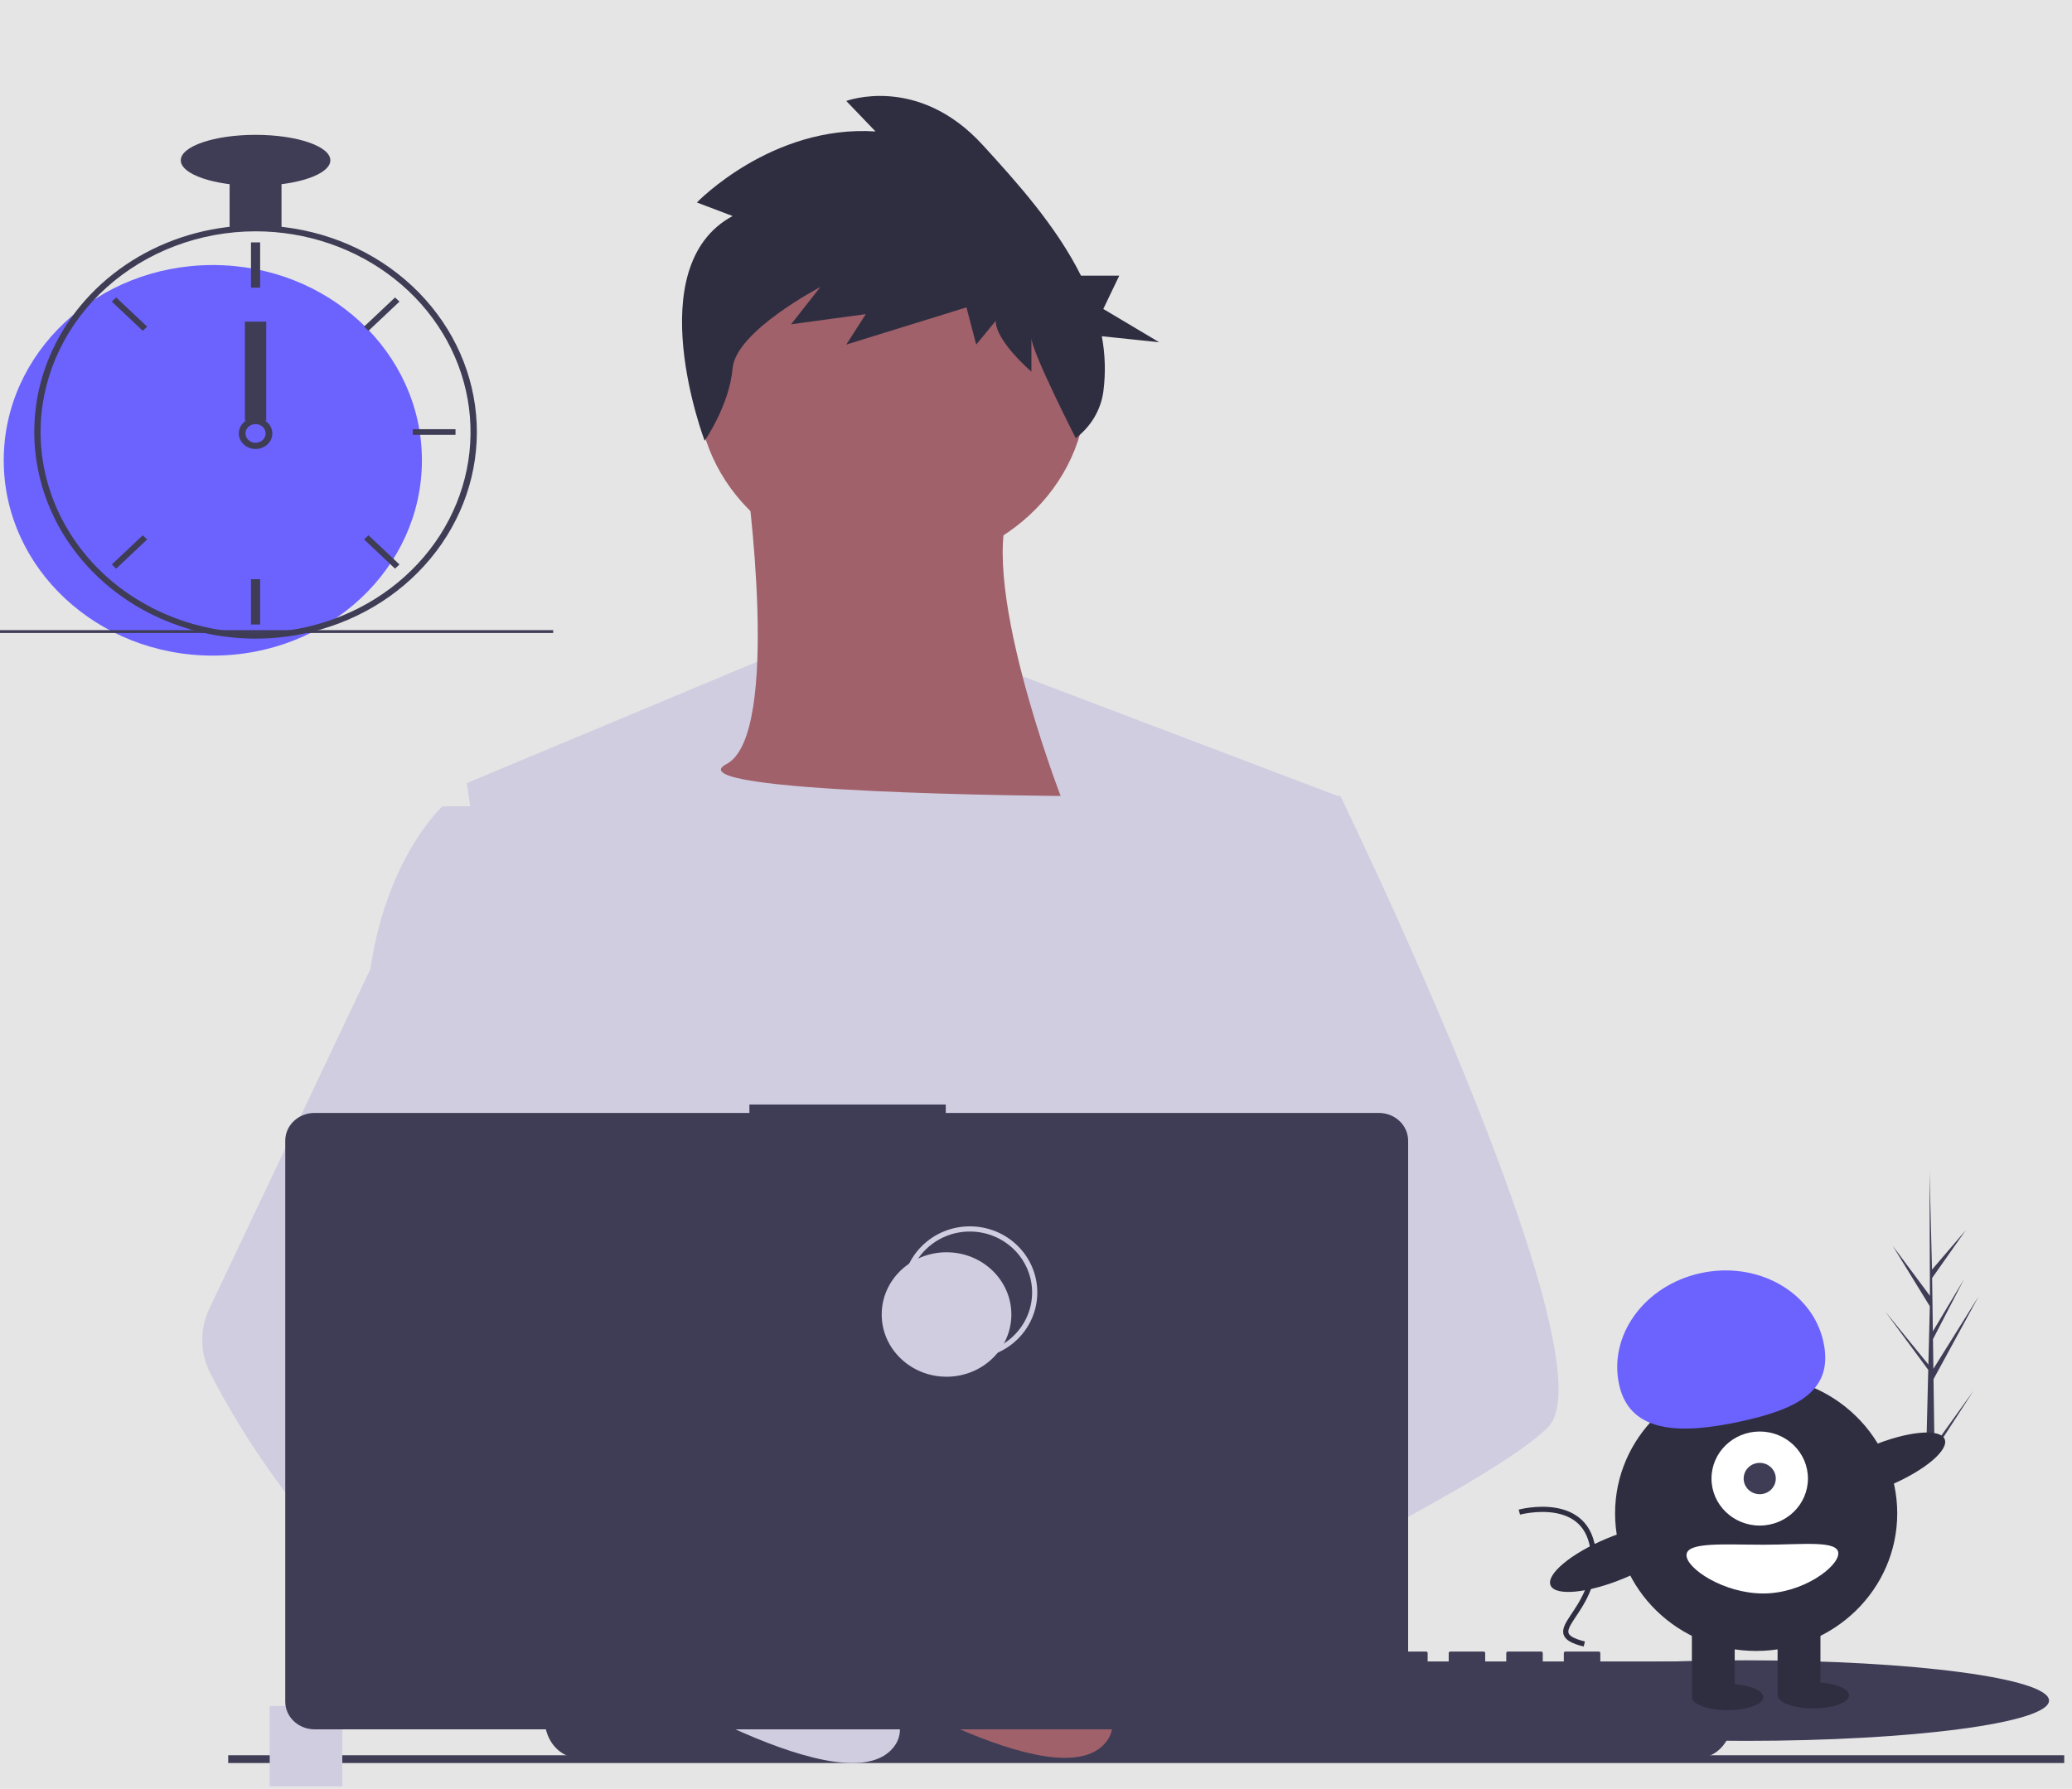 <svg width="799" height="690" viewBox="0 0 799 690" fill="none" xmlns="http://www.w3.org/2000/svg">
<rect width="799" height="690" fill="#E5E5E5"/>
<g id="undraw_dev_productivity_umsq 1">
<g clip-path="url(#clip0)">
<path id="Vector" d="M668 655.987V662.839C668.003 664.72 667.705 666.585 667.12 668.337C666.86 669.118 666.546 669.873 666.181 670.595C665.028 672.853 663.392 674.723 661.433 676.021C659.474 677.319 657.26 678.001 655.007 678H222.993C220.74 678.001 218.526 677.319 216.567 676.021C214.608 674.723 212.972 672.853 211.819 670.595C211.454 669.873 211.14 669.118 210.88 668.337C210.295 666.585 209.997 664.72 210 662.839V655.987C210 653.996 210.335 652.025 210.988 650.185C211.641 648.345 212.598 646.674 213.805 645.266C215.011 643.858 216.444 642.741 218.02 641.98C219.597 641.218 221.287 640.826 222.993 640.827H247.895V637.632C247.895 637.549 247.909 637.467 247.936 637.39C247.963 637.313 248.003 637.244 248.053 637.185C248.104 637.126 248.164 637.08 248.229 637.048C248.295 637.016 248.366 637 248.437 637H261.43C261.501 637 261.571 637.016 261.637 637.048C261.703 637.08 261.763 637.126 261.813 637.185C261.863 637.244 261.903 637.313 261.93 637.39C261.958 637.467 261.971 637.549 261.971 637.632V640.827H270.088V637.632C270.088 637.549 270.102 637.467 270.129 637.39C270.156 637.313 270.196 637.244 270.247 637.185C270.297 637.126 270.357 637.08 270.423 637.048C270.488 637.016 270.559 637 270.63 637H283.623C283.694 637 283.765 637.016 283.83 637.048C283.896 637.08 283.956 637.126 284.006 637.185C284.057 637.244 284.096 637.313 284.124 637.39C284.151 637.467 284.165 637.549 284.165 637.632V640.827H292.291V637.632C292.291 637.549 292.305 637.467 292.332 637.39C292.359 637.313 292.399 637.244 292.45 637.185C292.5 637.126 292.56 637.08 292.625 637.048C292.691 637.016 292.762 637 292.833 637H305.826C305.897 637 305.967 637.016 306.033 637.048C306.099 637.08 306.159 637.126 306.209 637.185C306.259 637.244 306.299 637.313 306.327 637.39C306.354 637.467 306.368 637.549 306.368 637.632V640.827H314.484V637.632C314.484 637.549 314.498 637.467 314.525 637.39C314.553 637.313 314.593 637.244 314.643 637.185C314.693 637.126 314.753 637.08 314.819 637.048C314.885 637.016 314.955 637 315.026 637H328.019C328.09 637 328.161 637.016 328.227 637.048C328.292 637.08 328.352 637.126 328.402 637.185C328.453 637.244 328.493 637.313 328.52 637.39C328.547 637.467 328.561 637.549 328.561 637.632V640.827H336.678V637.632C336.678 637.549 336.692 637.467 336.719 637.39C336.746 637.313 336.786 637.244 336.836 637.185C336.887 637.126 336.946 637.08 337.012 637.048C337.078 637.016 337.148 637 337.22 637H350.212C350.284 637 350.354 637.016 350.42 637.048C350.486 637.08 350.545 637.126 350.596 637.185C350.646 637.244 350.686 637.313 350.713 637.39C350.74 637.467 350.754 637.549 350.754 637.632V640.827H358.881V637.632C358.881 637.549 358.895 637.467 358.922 637.39C358.949 637.313 358.989 637.244 359.039 637.185C359.089 637.126 359.149 637.08 359.215 637.048C359.281 637.016 359.351 637 359.422 637H372.415C372.486 637 372.557 637.016 372.623 637.048C372.689 637.08 372.748 637.126 372.799 637.185C372.849 637.244 372.889 637.313 372.916 637.39C372.943 637.467 372.957 637.549 372.957 637.632V640.827H381.074V637.632C381.074 637.549 381.088 637.467 381.115 637.39C381.142 637.313 381.182 637.244 381.232 637.185C381.283 637.126 381.342 637.08 381.408 637.048C381.474 637.016 381.545 637 381.616 637H483.391C483.463 637 483.533 637.016 483.599 637.048C483.665 637.08 483.724 637.126 483.775 637.185C483.825 637.244 483.865 637.313 483.892 637.39C483.919 637.467 483.933 637.549 483.933 637.632V640.827H492.06V637.632C492.06 637.549 492.073 637.467 492.101 637.39C492.128 637.313 492.168 637.244 492.218 637.185C492.268 637.126 492.328 637.08 492.394 637.048C492.46 637.016 492.53 637 492.601 637H505.594C505.738 637.002 505.875 637.069 505.976 637.187C506.077 637.305 506.135 637.465 506.136 637.632V640.827H514.253V637.632C514.253 637.549 514.267 637.467 514.294 637.39C514.321 637.313 514.361 637.244 514.411 637.185C514.462 637.126 514.522 637.08 514.587 637.048C514.653 637.016 514.724 637 514.795 637H527.788C527.859 637 527.929 637.016 527.995 637.048C528.061 637.08 528.121 637.126 528.171 637.185C528.221 637.244 528.261 637.313 528.288 637.39C528.316 637.467 528.33 637.549 528.329 637.632V640.827H536.446V637.632C536.446 637.549 536.46 637.467 536.487 637.39C536.515 637.313 536.554 637.244 536.605 637.185C536.655 637.126 536.715 637.08 536.781 637.048C536.846 637.016 536.917 637 536.988 637H549.981C550.052 637 550.123 637.016 550.188 637.048C550.254 637.08 550.314 637.126 550.364 637.185C550.415 637.244 550.455 637.313 550.482 637.39C550.509 637.467 550.523 637.549 550.523 637.632V640.827H558.649V637.632C558.649 637.549 558.663 637.467 558.69 637.39C558.717 637.313 558.757 637.244 558.808 637.185C558.858 637.126 558.918 637.08 558.984 637.048C559.049 637.016 559.12 637 559.191 637H572.184C572.326 637.002 572.462 637.07 572.562 637.188C572.661 637.307 572.717 637.466 572.716 637.632V640.827H580.843V637.632C580.842 637.549 580.856 637.467 580.884 637.39C580.911 637.313 580.951 637.244 581.001 637.185C581.051 637.126 581.111 637.08 581.177 637.048C581.243 637.016 581.313 637 581.384 637H594.377C594.448 637 594.519 637.016 594.585 637.048C594.65 637.08 594.71 637.126 594.761 637.185C594.811 637.244 594.851 637.313 594.878 637.39C594.905 637.467 594.919 637.549 594.919 637.632V640.827H603.036V637.632C603.036 637.549 603.05 637.467 603.077 637.39C603.104 637.313 603.144 637.244 603.194 637.185C603.245 637.126 603.304 637.08 603.37 637.048C603.436 637.016 603.506 637 603.578 637H616.57C616.642 637 616.712 637.016 616.778 637.048C616.844 637.08 616.903 637.126 616.954 637.185C617.004 637.244 617.044 637.313 617.071 637.39C617.098 637.467 617.112 637.549 617.112 637.632V640.827H655.007C656.714 640.826 658.403 641.218 659.98 641.98C661.556 642.741 662.989 643.858 664.195 645.266C665.402 646.674 666.359 648.345 667.012 650.185C667.665 652.025 668 653.996 668 655.987V655.987Z" fill="#3F3D56"/>
<path id="Vector_2" d="M796 677H88V680H796V677Z" fill="#3F3D56"/>
<path id="Vector_3" d="M132 658H104V689H132V658Z" fill="#D0CDE1"/>
<path id="Vector_4" d="M468 609.253C468 609.253 462.526 611.313 453.624 614.231C433.947 620.712 397.536 631.463 366.679 633.611C340.113 635.481 317.664 630.983 313.558 611.944C311.798 603.758 314.294 597.024 319.734 591.49C335.973 574.953 378.387 569.028 412.026 566.994C421.526 566.425 430.312 566.16 437.627 566.059C450.048 565.882 458.19 566.16 458.19 566.16L458.385 566.994L468 609.253Z" fill="#A0616A"/>
<path id="Vector_5" d="M426.224 672.255C407.815 693.923 331.816 648.53 305.234 631.602C299.445 627.918 296 625.585 296 625.585L320.318 594.758L328.02 585C328.02 585 334.911 588.475 345.097 594.13C345.468 594.34 345.838 594.549 346.219 594.758C355.002 599.661 366.03 606.069 377.157 613.218C392.511 623.091 408.036 634.354 418.041 644.959C427.827 655.327 432.324 665.067 426.224 672.255Z" fill="#A0616A"/>
<g id="me">
<path id="Vector_6" d="M516 307.064L503.669 360.17L477.597 472.524L476.816 478.677L467.818 549.911L461.833 597.232L457.82 629.02C433.419 640.881 415.733 649.069 415.733 649.069C415.733 649.069 414.212 641.856 411.76 632.626C394.635 637.483 362.948 645.538 336.095 647.148C345.873 657.456 350.367 667.14 344.272 674.287C325.876 695.832 249.93 650.697 223.367 633.866C222.749 637.896 222.515 641.97 222.667 646.04L202.339 631.254L204.351 597.232L207.744 539.668L212.008 467.479C210.663 464.388 209.536 461.216 208.635 457.984C202.409 437.045 194.853 395.233 189.058 360.17C184.394 331.951 180.891 308.106 180.15 303.032C180.05 302.369 180 302.028 180 302.028L292.527 255C300.524 272.541 337.866 277.814 337.866 277.814C368.803 275.797 393.054 260.367 393.054 260.367L516 307.064Z" fill="#D0CDE1"/>
<g id="head">
<path id="Vector_7" d="M344 219C385.421 219 419 187.884 419 149.5C419 111.116 385.421 80 344 80C302.579 80 269 111.116 269 149.5C269 187.884 302.579 219 344 219Z" fill="#A0616A"/>
<path id="Vector_8" d="M287.712 183C287.712 183 301.79 283.43 280.132 294.702C258.473 305.975 409 307 409 307C409 307 375.429 219.893 390.59 193.248L287.712 183Z" fill="#A0616A"/>
<path id="Vector_9" d="M282.506 83.321L268.729 78.101C268.729 78.101 297.536 48.087 337.616 50.697L326.343 38.952C326.343 38.952 353.898 28.513 378.948 55.917C392.116 70.322 407.352 87.255 416.85 106.33H431.605L425.447 119.162L447 131.994L424.878 129.69C426.196 136.717 426.398 143.89 425.478 150.974C424.529 158.06 420.708 164.519 414.822 168.989V168.989C414.822 168.989 397.735 135.519 397.735 130.299V143.349C397.735 143.349 383.958 131.604 383.958 123.774L376.443 132.909L372.686 118.554L326.343 132.909L333.858 121.165L305.051 125.079L316.324 110.725C316.324 110.725 283.759 127.689 282.506 142.044C281.254 156.398 271.722 170 271.722 170C271.722 170 246.184 102.895 282.506 83.321Z" fill="#2F2E41"/>
</g>
<path id="Vector_10" d="M596.991 550.426C589.482 558.09 570.876 569.633 548.321 582.129C539.93 586.773 530.998 591.558 521.886 596.315C500.142 607.67 477.376 618.92 458.589 628.009C434.149 639.836 416.435 648 416.435 648C416.435 648 414.912 640.808 412.456 631.605C409.167 619.288 404.215 603.366 399.052 596.315C398.872 596.07 398.692 595.843 398.511 595.617C397.007 593.758 395.494 592.672 394 592.672L468.604 549.133L500.844 530.313L477.616 478.109L448.484 412.625L466.068 359.949L483.741 307H516.863C516.863 307 527.83 329.539 541.855 360.969C543.95 365.669 546.115 370.568 548.321 375.627C577.172 441.695 613.141 533.956 596.991 550.426Z" fill="#D0CDE1"/>
<path id="Vector_11" d="M254 605.425C251.278 605.415 248.56 605.624 245.876 606.051C222.818 609.801 216.018 629.557 214.083 642.791C213.463 646.833 213.228 650.919 213.381 655L193.011 640.171L185.589 634.769C167.726 628.874 151.81 618.402 138.009 606.051C126.037 595.147 115.298 583.091 105.965 570.08C96.669 557.256 88.383 543.802 81.172 529.827C79.16 525.927 78.079 521.657 78.004 517.317C77.93 512.978 78.864 508.676 80.741 504.717L105.965 451.505L142.833 373.734C143.104 371.882 143.402 370.072 143.726 368.303C151.037 328.62 170.625 311 170.625 311H185.589L195.598 368.303L208.035 439.496L199.319 466.4L179.18 528.536L198.427 548.321L254 605.425Z" fill="#D0CDE1"/>
</g>
<path id="Vector_12" d="M531.704 429.257H364.706V426H288.983V429.257H121.296C118.3 429.257 115.427 430.383 113.309 432.387C111.19 434.392 110 437.11 110 439.945V656.312C110 659.146 111.19 661.865 113.309 663.869C115.427 665.874 118.3 667 121.296 667H531.704C534.7 667 537.573 665.874 539.691 663.869C541.81 661.865 543 659.146 543 656.312V439.945C543 438.541 542.708 437.152 542.14 435.855C541.572 434.558 540.74 433.38 539.691 432.387C538.643 431.395 537.397 430.607 536.027 430.07C534.656 429.533 533.187 429.257 531.704 429.257V429.257Z" fill="#3F3D56"/>
<path id="Vector_13" d="M374 523C387.807 523 399 512.031 399 498.5C399 484.969 387.807 474 374 474C360.193 474 349 484.969 349 498.5C349 512.031 360.193 523 374 523Z" stroke="#D0CDE1" stroke-width="2" stroke-miterlimit="10"/>
<path id="Vector_14" d="M365 531C378.807 531 390 520.255 390 507C390 493.745 378.807 483 365 483C351.193 483 340 493.745 340 507C340 520.255 351.193 531 365 531Z" fill="#D0CDE1"/>
<g id="watch">
<path id="Vector_15" d="M82.07 252.871C126.601 252.871 162.701 219.148 162.701 177.548C162.701 135.947 126.601 102.224 82.07 102.224C37.538 102.224 1.438 135.947 1.438 177.548C1.438 219.148 37.538 252.871 82.07 252.871Z" fill="#6C63FF"/>
<path id="Vector_16" d="M109.522 87.59C102.236 86.725 94.862 86.725 87.577 87.59C71.346 89.58 56.067 95.876 43.553 105.731C31.039 115.587 21.816 128.587 16.977 143.191C14.776 149.846 13.53 156.744 13.27 163.705C13.234 164.673 13.209 165.652 13.209 166.631C13.232 187.76 22.23 208.017 38.23 222.957C54.229 237.898 75.923 246.3 98.549 246.321C100.366 246.321 102.182 246.264 103.974 246.162C108.181 245.915 112.363 245.375 116.483 244.545C136.159 240.594 153.708 230.277 166.028 215.416C178.349 200.555 184.649 182.107 183.816 163.329C182.983 144.551 175.071 126.652 161.477 112.794C147.882 98.935 129.481 90.008 109.522 87.59H109.522ZM125.261 239.923H125.248C118.376 242.113 111.222 243.442 103.974 243.874C102.182 243.988 100.366 244.044 98.549 244.044C76.571 244.019 55.5 235.855 39.959 221.343C24.417 206.831 15.674 187.155 15.648 166.631C15.648 165.652 15.672 164.673 15.709 163.705C16.547 143.704 25.638 124.781 41.079 110.897C56.52 97.013 77.114 89.244 98.549 89.218C118.19 89.219 137.192 95.731 152.171 107.594C167.149 119.457 177.131 135.9 180.338 153.994C183.545 172.088 179.769 190.658 169.682 206.395C159.596 222.132 143.853 234.013 125.261 239.923H125.261Z" fill="#3F3D56"/>
<path id="Vector_17" d="M100.315 93.491H96.784V110.957H100.315V93.491Z" fill="#3F3D56"/>
<path id="Vector_18" d="M44.809 114.722L43.102 116.331L55.05 127.597L56.757 125.987L44.809 114.722Z" fill="#3F3D56"/>
<path id="Vector_19" d="M43.102 217.718L44.809 219.328L56.757 208.062L55.05 206.453L43.102 217.718Z" fill="#3F3D56"/>
<path id="Vector_20" d="M140.388 125.987L142.095 127.597L154.042 116.331L152.335 114.722L140.388 125.987Z" fill="#3F3D56"/>
<path id="Vector_21" d="M159.17 165.539V167.723H175.65V165.539H159.17Z" fill="#3F3D56"/>
<path id="Vector_22" d="M142.095 206.453L140.388 208.062L152.335 219.328L154.042 217.718L142.095 206.453Z" fill="#3F3D56"/>
<path id="Vector_23" d="M100.315 223.397H96.784V240.863H100.315V223.397Z" fill="#3F3D56"/>
<path id="Vector_24" d="M102.434 162.374C101.313 161.594 99.951 161.173 98.55 161.173C97.149 161.173 95.786 161.594 94.666 162.374C93.899 162.914 93.267 163.602 92.814 164.391C92.241 165.406 91.993 166.553 92.099 167.695C92.206 168.837 92.663 169.927 93.416 170.836C94.17 171.745 95.188 172.435 96.35 172.824C97.513 173.213 98.772 173.286 99.977 173.033C101.183 172.78 102.285 172.213 103.154 171.397C104.023 170.582 104.622 169.553 104.88 168.432C105.139 167.311 105.046 166.145 104.612 165.071C104.179 163.997 103.423 163.061 102.434 162.374H102.434ZM98.55 170.779C97.521 170.776 96.534 170.395 95.807 169.721C95.079 169.046 94.669 168.131 94.666 167.177C94.671 166.448 94.91 165.737 95.352 165.135C95.731 164.626 96.246 164.216 96.846 163.944C97.447 163.673 98.112 163.551 98.779 163.588C99.445 163.625 100.09 163.821 100.651 164.157C101.212 164.493 101.669 164.958 101.98 165.506C102.291 166.054 102.443 166.667 102.424 167.286C102.404 167.905 102.212 168.509 101.868 169.039C101.523 169.569 101.036 170.008 100.455 170.313C99.874 170.617 99.218 170.778 98.55 170.779V170.779Z" fill="#3F3D56"/>
<path id="Vector_25" d="M108.555 67.291H88.544V89.124H108.555V67.291Z" fill="#3F3D56"/>
<path id="Vector_26" d="M98.549 71.658C114.477 71.658 127.388 67.259 127.388 61.833C127.388 56.407 114.477 52.008 98.549 52.008C82.622 52.008 69.71 56.407 69.71 61.833C69.71 67.259 82.622 71.658 98.549 71.658Z" fill="#3F3D56"/>
<path id="watch_hand" d="M102.669 124.057H94.43V162.264H102.669V124.057Z" fill="#3F3D56"/>
<path id="Vector_27" d="M213.317 243.046H-13.864V244.138H213.317V243.046Z" fill="#3F3D56"/>
</g>
<g id="gopal_full">
<path id="Vector_28" d="M745.956 557.368L761.083 536.33L745.987 559.631L746.018 561.998C744.914 562.006 743.82 561.989 742.737 561.947L743.488 531.517L743.467 531.283L743.495 531.237L743.567 528.362L727 505.869L743.547 526.21L743.606 526.818L744.172 503.827L729.863 480.508L744.213 499.789L744.063 452.159L744.064 452L744.069 452.156L745.018 489.695L758.059 474.446L745.061 492.929L745.346 513.493L757.346 493.423L745.39 516.516L745.548 527.951L763 499.994L745.601 531.94L745.956 557.368Z" fill="#3F3D56"/>
<g id="gopal">
<path id="Vector_29" d="M673.071 671.449C737.728 671.449 790.143 664.493 790.143 655.914C790.143 647.334 737.728 640.379 673.071 640.379C608.415 640.379 556 647.334 556 655.914C556 664.493 608.415 671.449 673.071 671.449Z" fill="#3F3D56"/>
<path id="Vector_30" d="M585.889 583.224C585.889 583.224 612.797 575.956 614.452 599.375C616.108 622.794 592.306 629.456 610.934 634.099" stroke="#2F2E41" stroke-width="2" stroke-miterlimit="10"/>
<path id="Vector_31" d="M677.203 636.77C707.25 636.77 731.607 613.012 731.607 583.705C731.607 554.398 707.25 530.64 677.203 530.64C647.157 530.64 622.8 554.398 622.8 583.705C622.8 613.012 647.157 636.77 677.203 636.77Z" fill="#2F2E41"/>
<path id="Vector_32" d="M668.939 625.351H652.412V654.235H668.939V625.351Z" fill="#2F2E41"/>
<path id="Vector_33" d="M701.995 625.351H685.467V654.235H701.995V625.351Z" fill="#2F2E41"/>
<path id="Vector_34" d="M666.185 659.608C673.791 659.608 679.958 657.353 679.958 654.57C679.958 651.788 673.791 649.533 666.185 649.533C658.578 649.533 652.412 651.788 652.412 654.57C652.412 657.353 658.578 659.608 666.185 659.608Z" fill="#2F2E41"/>
<path id="Vector_35" d="M699.24 658.937C706.847 658.937 713.013 656.681 713.013 653.899C713.013 651.116 706.847 648.861 699.24 648.861C691.634 648.861 685.467 651.116 685.467 653.899C685.467 656.681 691.634 658.937 699.24 658.937Z" fill="#2F2E41"/>
<path id="Vector_36" d="M678.581 588.407C688.85 588.407 697.174 580.287 697.174 570.271C697.174 560.255 688.85 552.135 678.581 552.135C668.312 552.135 659.987 560.255 659.987 570.271C659.987 580.287 668.312 588.407 678.581 588.407Z" fill="white"/>
<path id="Vector_37" d="M678.581 576.316C682.004 576.316 684.778 573.61 684.778 570.271C684.778 566.932 682.004 564.226 678.581 564.226C675.158 564.226 672.383 566.932 672.383 570.271C672.383 573.61 675.158 576.316 678.581 576.316Z" fill="#3F3D56"/>
<path id="Vector_38" d="M624.43 534.356C620.037 515.167 634.079 495.777 655.794 491.048C677.509 486.319 698.673 498.041 703.066 517.23C707.459 536.419 693.068 543.496 671.353 548.225C649.638 552.955 628.823 553.545 624.43 534.356Z" fill="#6C63FF"/>
<path id="Vector_39" d="M728.229 573.122C742.04 567.356 751.732 559.253 749.876 555.024C748.02 550.795 735.32 552.041 721.509 557.807C707.697 563.572 698.005 571.675 699.861 575.904C701.717 580.133 714.417 578.887 728.229 573.122Z" fill="#2F2E41"/>
<path id="Vector_40" d="M626.308 608.722C640.119 602.956 649.811 594.854 647.955 590.625C646.1 586.396 633.399 587.641 619.588 593.407C605.776 599.173 596.084 607.275 597.94 611.505C599.796 615.734 612.496 614.488 626.308 608.722Z" fill="#2F2E41"/>
<path id="Vector_41" d="M708.881 599.155C708.881 604.348 695.171 614.604 679.958 614.604C664.745 614.604 650.346 605.02 650.346 599.826C650.346 594.633 664.745 595.796 679.958 595.796C695.171 595.796 708.881 593.961 708.881 599.155Z" fill="white"/>
</g>
</g>
</g>
</g>
<defs>
<clipPath id="clip0">
<rect width="798.627" height="689.223" fill="white"/>
</clipPath>
</defs>
</svg>
